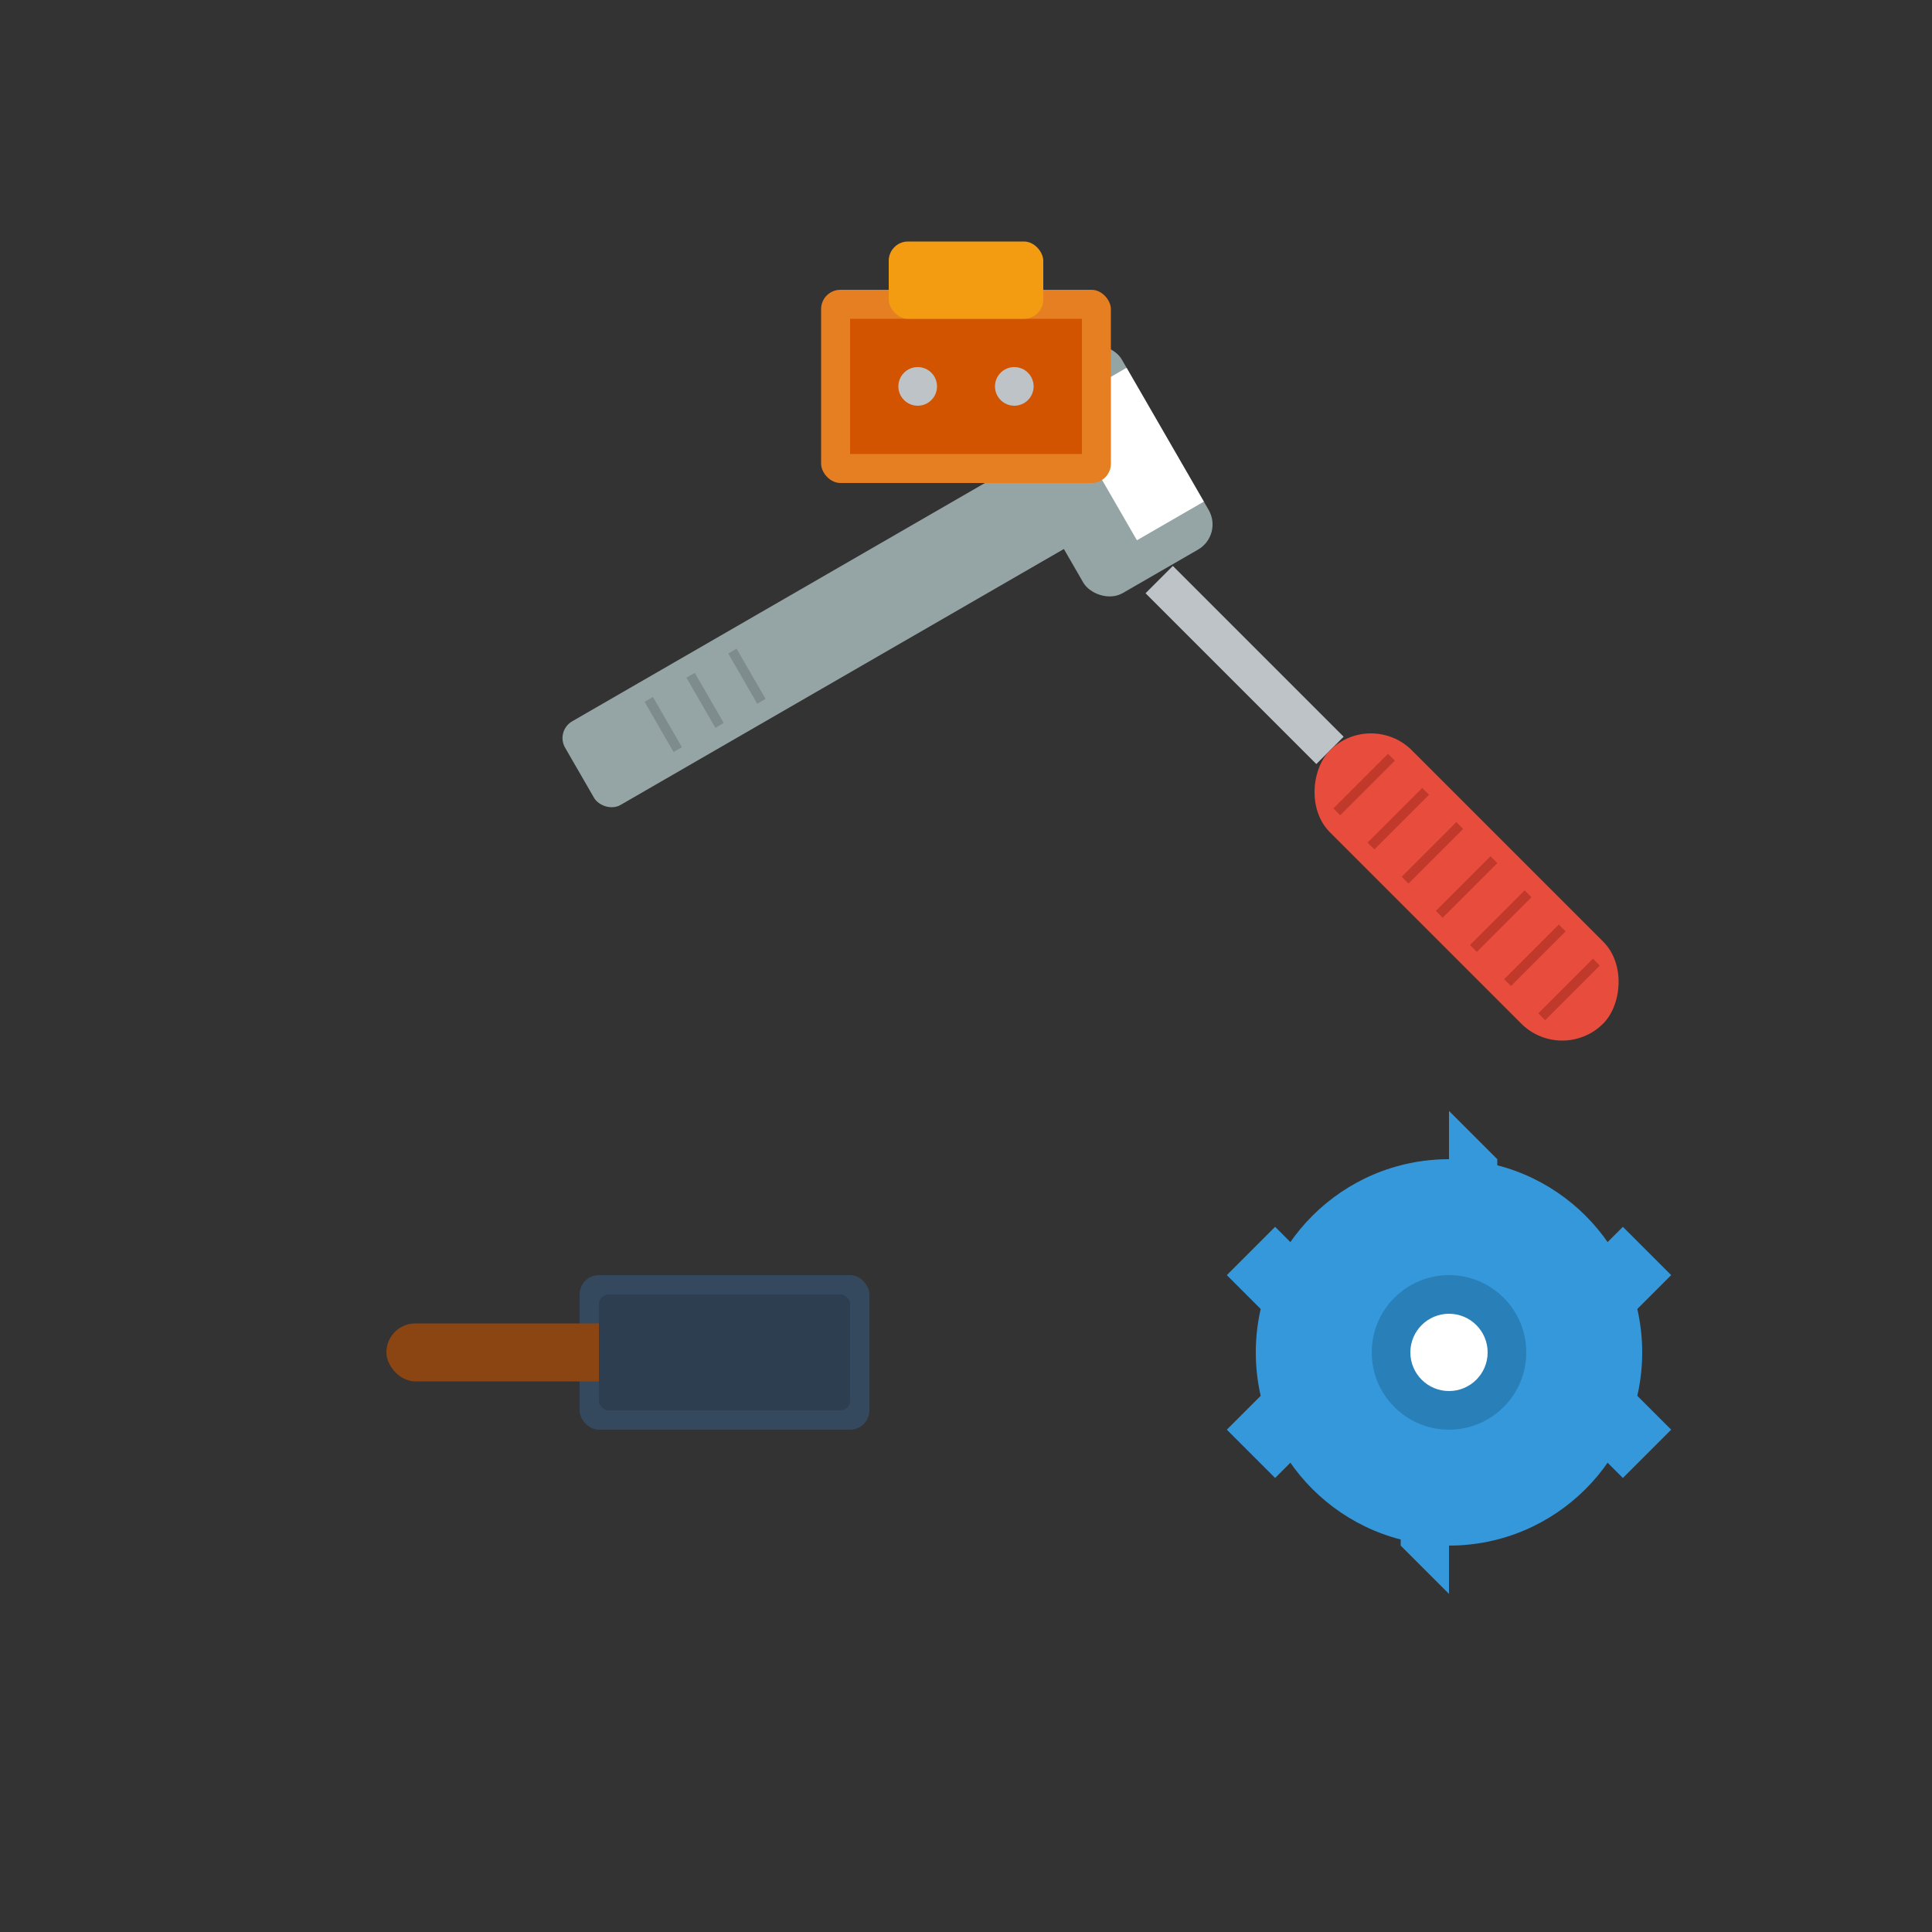 <svg width="200" height="200" viewBox="0 0 200 200" xmlns="http://www.w3.org/2000/svg">
  <rect x="0" y="0" width="200" height="200" fill="#333333" stroke="none"/>
  <!-- 扳手 -->
  <g transform="translate(60, 80) rotate(-30)">
    <!-- 扳手主体 -->
    <rect x="0" y="-5" width="60" height="10" rx="2" fill="#95A5A6"/>
    <!-- 扳手头部 -->
    <rect x="55" y="-12" width="15" height="24" rx="3" fill="#95A5A6"/>
    <!-- 扳手开口 -->
    <rect x="62" y="-8" width="8" height="16" fill="#fff"/>
    <!-- 扳手手柄纹理 -->
    <line x1="10" y1="-3" x2="10" y2="3" stroke="#7F8C8D" stroke-width="1"/>
    <line x1="15" y1="-3" x2="15" y2="3" stroke="#7F8C8D" stroke-width="1"/>
    <line x1="20" y1="-3" x2="20" y2="3" stroke="#7F8C8D" stroke-width="1"/>
  </g>
  
  <!-- 螺丝刀 -->
  <g transform="translate(120, 60) rotate(45)">
    <!-- 螺丝刀刀头 -->
    <rect x="0" y="-2" width="25" height="4" fill="#BDC3C7"/>
    <!-- 螺丝刀手柄 -->
    <rect x="25" y="-6" width="40" height="12" rx="6" fill="#E74C3C"/>
    <!-- 手柄纹理 -->
    <line x1="30" y1="-4" x2="30" y2="4" stroke="#C0392B" stroke-width="1"/>
    <line x1="35" y1="-4" x2="35" y2="4" stroke="#C0392B" stroke-width="1"/>
    <line x1="40" y1="-4" x2="40" y2="4" stroke="#C0392B" stroke-width="1"/>
    <line x1="45" y1="-4" x2="45" y2="4" stroke="#C0392B" stroke-width="1"/>
    <line x1="50" y1="-4" x2="50" y2="4" stroke="#C0392B" stroke-width="1"/>
    <line x1="55" y1="-4" x2="55" y2="4" stroke="#C0392B" stroke-width="1"/>
    <line x1="60" y1="-4" x2="60" y2="4" stroke="#C0392B" stroke-width="1"/>
  </g>
  
  <!-- 锤子 -->
  <g transform="translate(40, 140)">
    <!-- 锤子头 -->
    <rect x="20" y="-8" width="30" height="16" rx="2" fill="#34495E"/>
    <!-- 锤子柄 -->
    <rect x="0" y="-3" width="25" height="6" rx="3" fill="#8B4513"/>
    <!-- 锤子头细节 -->
    <rect x="22" y="-6" width="26" height="12" rx="1" fill="#2C3E50"/>
  </g>
  
  <!-- 齿轮 -->
  <g transform="translate(150, 140)">
    <!-- 齿轮外圈 -->
    <circle cx="0" cy="0" r="20" fill="#3498DB"/>
    <!-- 齿轮齿 -->
    <polygon points="0,-25 5,-20 5,-15 0,-20" fill="#3498DB"/>
    <polygon points="18,-13 23,-8 18,-3 13,-8" fill="#3498DB"/>
    <polygon points="18,13 13,8 18,3 23,8" fill="#3498DB"/>
    <polygon points="0,25 -5,20 -5,15 0,20" fill="#3498DB"/>
    <polygon points="-18,13 -23,8 -18,3 -13,8" fill="#3498DB"/>
    <polygon points="-18,-13 -13,-8 -18,-3 -23,-8" fill="#3498DB"/>
    <!-- 齿轮中心 -->
    <circle cx="0" cy="0" r="8" fill="#2980B9"/>
    <circle cx="0" cy="0" r="4" fill="#fff"/>
  </g>
  
  <!-- 工具箱图标 -->
  <g transform="translate(100, 30)">
    <rect x="-15" y="0" width="30" height="20" rx="2" fill="#E67E22"/>
    <rect x="-12" y="3" width="24" height="14" fill="#D35400"/>
    <rect x="-8" y="-5" width="16" height="8" rx="2" fill="#F39C12"/>
    <circle cx="-5" cy="10" r="2" fill="#BDC3C7"/>
    <circle cx="5" cy="10" r="2" fill="#BDC3C7"/>
  </g>
</svg> 